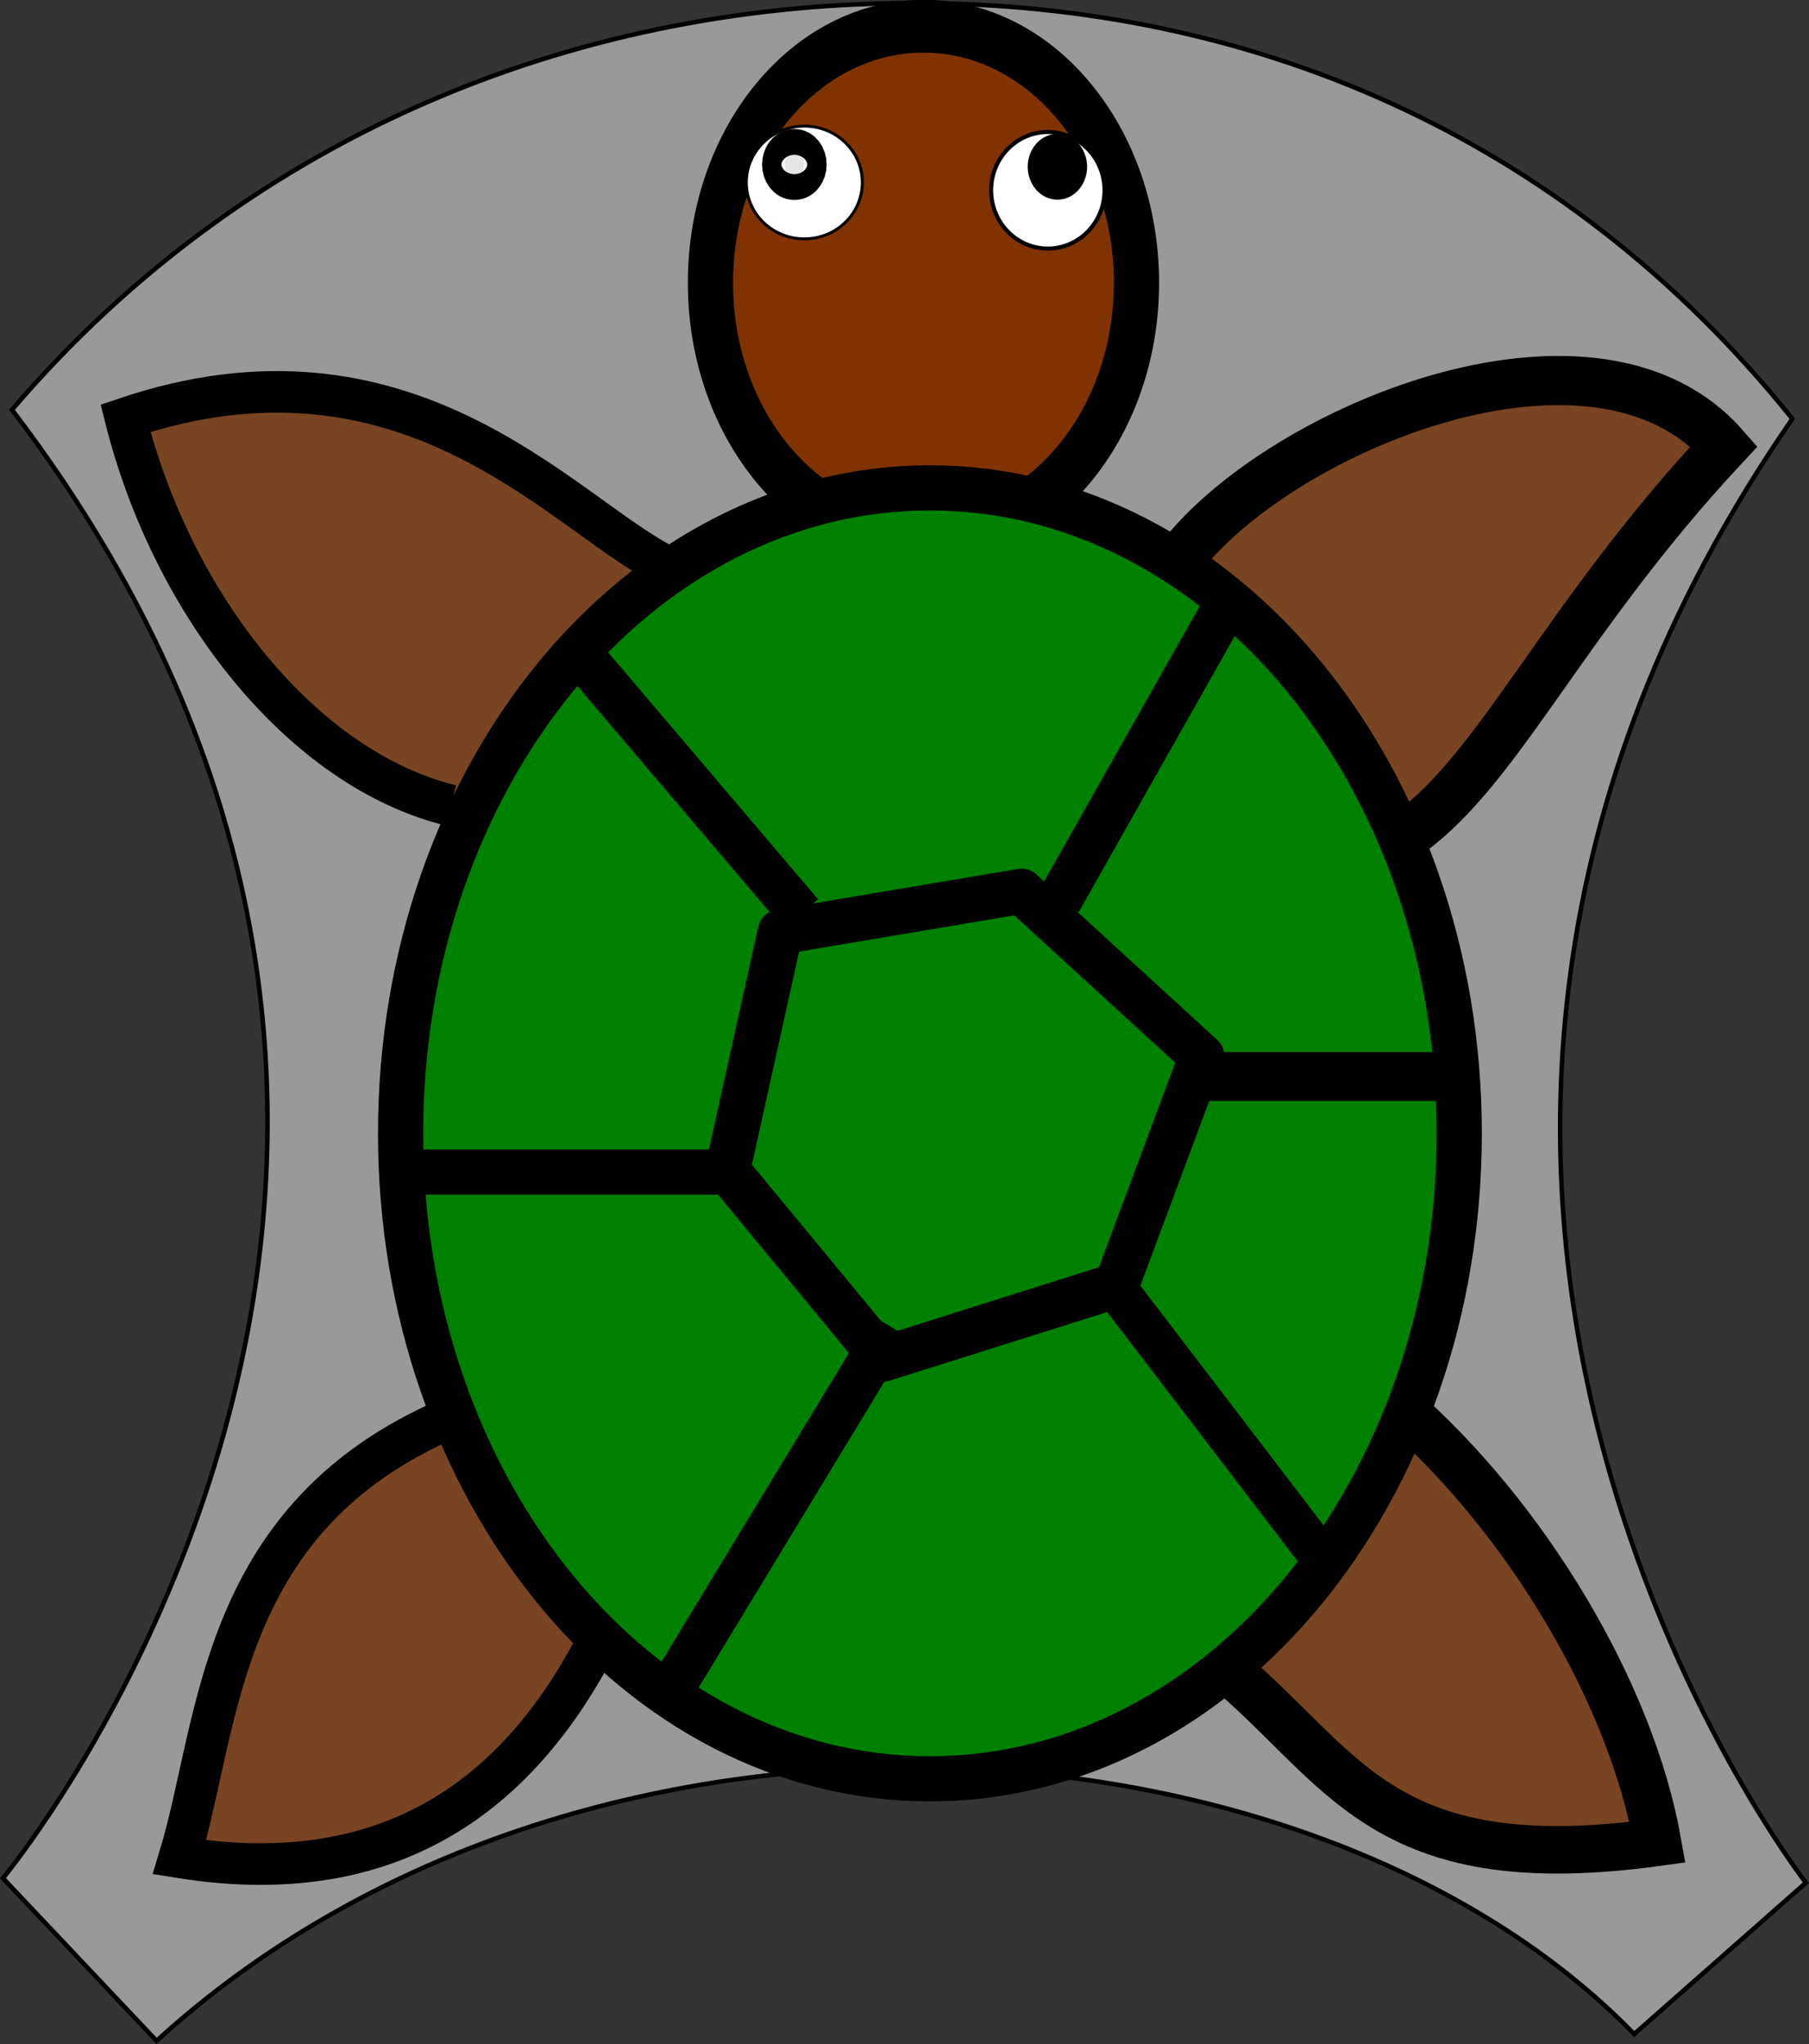 <?xml version="1.0" encoding="UTF-8" standalone="no"?>
<!-- Created with Inkscape (http://www.inkscape.org/) -->

<svg
   xmlns:osb="http://www.openswatchbook.org/uri/2009/osb"
   xmlns:dc="http://purl.org/dc/elements/1.1/"
   xmlns:cc="http://creativecommons.org/ns#"
   xmlns:rdf="http://www.w3.org/1999/02/22-rdf-syntax-ns#"
   xmlns:svg="http://www.w3.org/2000/svg"
   xmlns="http://www.w3.org/2000/svg"
   xmlns:xlink="http://www.w3.org/1999/xlink"
   xmlns:sodipodi="http://sodipodi.sourceforge.net/DTD/sodipodi-0.dtd"
   xmlns:inkscape="http://www.inkscape.org/namespaces/inkscape"
   width="400.344"
   height="452.393"
   id="svg2"
   version="1.1"
   inkscape:version="0.48.2 r9819"
   sodipodi:docname="turtle.svg">
  <rect width="100%" height="100%" fill="#333333" stroke="none"/>
  <defs
     id="defs4">
    <linearGradient
       id="linearGradient5487"
       osb:paint="solid">
      <stop
         style="stop-color:#000000;stop-opacity:1;"
         offset="0"
         id="stop5489" />
    </linearGradient>
    <linearGradient
       id="linearGradient5479"
       osb:paint="solid">
      <stop
         style="stop-color:#ffffff;stop-opacity:1;"
         offset="0"
         id="stop5481" />
    </linearGradient>
    <linearGradient
       id="linearGradient5443"
       osb:paint="solid">
      <stop
         style="stop-color:#ffffff;stop-opacity:1;"
         offset="0"
         id="stop5445" />
    </linearGradient>
    <linearGradient
       id="linearGradient5435"
       osb:paint="solid">
      <stop
         style="stop-color:#ffffff;stop-opacity:1;"
         offset="0"
         id="stop5437" />
    </linearGradient>
    <linearGradient
       id="linearGradient5348"
       osb:paint="solid">
      <stop
         style="stop-color:#ffffff;stop-opacity:1;"
         offset="0"
         id="stop5350" />
    </linearGradient>
    <linearGradient
       id="linearGradient5340"
       osb:paint="solid">
      <stop
         style="stop-color:#008000;stop-opacity:1;"
         offset="0"
         id="stop5342" />
    </linearGradient>
    <linearGradient
       id="linearGradient5334"
       osb:paint="solid">
      <stop
         style="stop-color:#00922a;stop-opacity:1;"
         offset="0"
         id="stop5336" />
    </linearGradient>
    <linearGradient
       inkscape:collect="always"
       xlink:href="#linearGradient5340"
       id="linearGradient5344"
       x1="166.429"
       y1="515.219"
       x2="410.714"
       y2="515.219"
       gradientUnits="userSpaceOnUse" />
    <linearGradient
       inkscape:collect="always"
       xlink:href="#linearGradient5348"
       id="linearGradient5352"
       x1="294.286"
       y1="356.291"
       x2="332.143"
       y2="356.291"
       gradientUnits="userSpaceOnUse" />
    <linearGradient
       inkscape:collect="always"
       xlink:href="#linearGradient5479"
       id="linearGradient5483"
       x1="343.071"
       y1="347.362"
       x2="371.929"
       y2="347.362"
       gradientUnits="userSpaceOnUse" />
    <linearGradient
       inkscape:collect="always"
       xlink:href="#linearGradient5487"
       id="linearGradient5491"
       x1="356.643"
       y1="339.148"
       x2="369.786"
       y2="339.148"
       gradientUnits="userSpaceOnUse" />
  </defs>
  <sodipodi:namedview
     id="base"
     pagecolor="#ffffff"
     bordercolor="#666666"
     borderopacity="1.0"
     inkscape:pageopacity="0.0"
     inkscape:pageshadow="2"
     inkscape:zoom="1"
     inkscape:cx="106.65625"
     inkscape:cy="255.79372"
     inkscape:document-units="px"
     inkscape:current-layer="layer1"
     showgrid="false"
     inkscape:window-width="1035"
     inkscape:window-height="723"
     inkscape:window-x="242"
     inkscape:window-y="0"
     inkscape:window-maximized="0"
     fit-margin-top="0"
     fit-margin-left="0"
     fit-margin-right="0"
     fit-margin-bottom="0" />
  <g
     inkscape:label="Layer 1"
     inkscape:groupmode="layer"
     id="layer1"
     transform="translate(-131.344,-298.669)">
    <path
       style="fill:#999999;stroke:#000000;stroke-width:1px;stroke-linecap:butt;stroke-linejoin:miter;stroke-opacity:1"
       d="m 134,389.362 c 128.38,168.346 -2,325 -2,325 l 34,36 c 94.04,-85.852 255.691,-74.901 327,-1.5 l 38,-33.5 c 0,0 -120.335,-154.398 -3,-324 -51.475,-64.104 -121.443,-91.643 -193,-92 -73.059,-0.365 -147.462,27.33 -201,90 z"
       id="path3499"
       inkscape:connector-curvature="0"
       sodipodi:nodetypes="ccccccsc" />
    <path
       style="fill:#803300;stroke:#000000;stroke-width:7.642;stroke-linecap:butt;stroke-linejoin:miter;stroke-miterlimit:4;stroke-opacity:1;stroke-dasharray:none"
       d="m 317.053,654.781 20.675,33.206 20.675,-35.051"
       id="path3866"
       inkscape:connector-curvature="0" />
    <path
       style="fill:#784421;stroke:#000000;stroke-width:10.519;stroke-linecap:butt;stroke-linejoin:miter;stroke-miterlimit:4;stroke-opacity:1;stroke-dasharray:none"
       d="m 440.714,609.764 c 28.45,24.819 51.596,63.681 57.455,96.645 -58.941,8.089 -68.506,-14.737 -92.91,-36.257"
       id="path3864"
       inkscape:connector-curvature="0"
       sodipodi:nodetypes="ccc" />
    <path
       style="fill:#784421;stroke:#000000;stroke-width:9.211;stroke-linecap:butt;stroke-linejoin:miter;stroke-miterlimit:4;stroke-opacity:1;stroke-dasharray:none"
       d="m 228.275,613.645 c -48.861,22.446 -48.339,66.845 -57.208,96.083 43.747,7.046 73.942,-10.876 93.071,-48.825"
       id="path3862"
       inkscape:connector-curvature="0"
       sodipodi:nodetypes="ccc" />
    <path
       style="fill:#784421;stroke:#000000;stroke-width:9.196;stroke-linecap:butt;stroke-linejoin:miter;stroke-miterlimit:4;stroke-opacity:1;stroke-dasharray:none"
       d="m 231.182,476.949 c -32.695,-7.98 -61.576,-44.007 -72.06,-85.719 61.901,-20.9 95.981,20.153 118.422,32.12"
       id="path3858"
       inkscape:connector-curvature="0"
       sodipodi:nodetypes="ccc" />
    <path
       style="fill:#784421;stroke:#000000;stroke-width:10.886;stroke-linecap:butt;stroke-linejoin:miter;stroke-miterlimit:4;stroke-opacity:1;stroke-dasharray:none"
       d="m 394.343,419.955 c 23.844,-27.881 90.596,-54.43 118.562,-22.513 -36.545,39.151 -50.572,73.364 -71.65,86.936"
       id="path3860"
       inkscape:connector-curvature="0"
       sodipodi:nodetypes="ccc" />
    <path
       sodipodi:type="arc"
       style="fill:#803300;fill-opacity:1;fill-rule:evenodd;stroke:#000000;stroke-width:10;stroke-linecap:butt;stroke-linejoin:round;stroke-miterlimit:4;stroke-opacity:1;stroke-dasharray:none;stroke-dashoffset:0"
       id="path3848"
       sodipodi:cx="-161.42857"
       sodipodi:cy="295.21933"
       sodipodi:rx="47.142857"
       sodipodi:ry="48.57143"
       d="m -114.286,295.219 c 0,26.825 -21.107,48.571 -47.143,48.571 -26.036,0 -47.143,-21.746 -47.143,-48.571 0,-26.825 21.107,-48.571 47.143,-48.571 26.036,0 47.143,21.746 47.143,48.571 z"
       transform="matrix(1,0,0,1.169,497.143,16.145)" />
    <path
       sodipodi:type="arc"
       style="fill:url(#linearGradient5344);fill-opacity:1;fill-rule:nonzero;stroke:#000000;stroke-width:10;stroke-linecap:butt;stroke-linejoin:round;stroke-miterlimit:4;stroke-opacity:1;stroke-dasharray:none;stroke-dashoffset:0"
       id="path3070"
       sodipodi:cx="288.57144"
       sodipodi:cy="515.2193"
       sodipodi:rx="117.14286"
       sodipodi:ry="142.85715"
       d="m 405.714,515.219 c 0,78.898 -52.447,142.857 -117.143,142.857 -64.696,0 -117.143,-63.959 -117.143,-142.857 0,-78.898 52.447,-142.857 117.143,-142.857 64.696,0 117.143,63.959 117.143,142.857 z"
       transform="translate(48.571,34.286)" />
    <path
       sodipodi:type="star"
       style="fill:#008000;fill-opacity:0.103;fill-rule:nonzero;stroke:#000000;stroke-width:10;stroke-linecap:butt;stroke-linejoin:round;stroke-miterlimit:4;stroke-opacity:1;stroke-dasharray:none;stroke-dashoffset:0"
       id="path3844"
       sodipodi:sides="3"
       sodipodi:cx="-188.57143"
       sodipodi:cy="258.07648"
       sodipodi:r1="56.133949"
       sodipodi:r2="51.798611"
       sodipodi:arg1="-0.25732371"
       sodipodi:arg2="0.78987384"
       inkscape:flatsided="false"
       inkscape:rounded="0"
       inkscape:randomized="0"
       d="m -134.286,243.791 -17.823,51.076 -51.234,17.365 -35.322,-40.973 10.578,-53.052 53.145,-10.103 z"
       inkscape:transform-center-x="-2.1072049"
       inkscape:transform-center-y="2.0790988"
       transform="matrix(1,0.021,-0.021,1,536.699,291.496)" />
    <path
       style="fill:none;stroke:#000000;stroke-width:10;stroke-linecap:butt;stroke-linejoin:miter;stroke-miterlimit:4;stroke-opacity:1;stroke-dasharray:none"
       d="m 328.571,592.362 -48.571,80"
       id="path3868"
       inkscape:connector-curvature="0" />
    <path
       style="fill:none;stroke:#000000;stroke-width:10;stroke-linecap:butt;stroke-linejoin:miter;stroke-miterlimit:4;stroke-opacity:1;stroke-dasharray:none"
       d="m 291.429,558.076 -68.571,0"
       id="path3870"
       inkscape:connector-curvature="0" />
    <path
       style="fill:none;stroke:#000000;stroke-width:10;stroke-linecap:butt;stroke-linejoin:miter;stroke-miterlimit:4;stroke-opacity:1;stroke-dasharray:none"
       d="M 308.571,500.934 260,443.791"
       id="path3872"
       inkscape:connector-curvature="0" />
    <path
       style="fill:none;stroke:#000000;stroke-width:10;stroke-linecap:butt;stroke-linejoin:miter;stroke-miterlimit:4;stroke-opacity:1;stroke-dasharray:none"
       d="m 365.714,498.076 37.143,-65.714"
       id="path3874"
       inkscape:connector-curvature="0" />
    <path
       style="fill:none;stroke:#000000;stroke-width:10.82;stroke-linecap:butt;stroke-linejoin:miter;stroke-miterlimit:4;stroke-opacity:1;stroke-dasharray:none"
       d="m 398.857,536.934 53.516,0"
       id="path3876"
       inkscape:connector-curvature="0" />
    <path
       style="fill:none;stroke:#000000;stroke-width:9.381;stroke-linecap:butt;stroke-linejoin:miter;stroke-miterlimit:4;stroke-opacity:1;stroke-dasharray:none"
       d="m 379.976,586.053 46.334,60.619"
       id="path3878"
       inkscape:connector-curvature="0" />
    <path
       sodipodi:type="arc"
       style="fill:url(#linearGradient5352);fill-opacity:1;fill-rule:evenodd;stroke:#000000;stroke-width:0.716;stroke-linecap:butt;stroke-linejoin:round;stroke-miterlimit:4;stroke-opacity:1;stroke-dasharray:none;stroke-dashoffset:0"
       id="path5346"
       sodipodi:cx="313.21429"
       sodipodi:cy="356.29074"
       sodipodi:rx="13.928572"
       sodipodi:ry="13.928572"
       d="m 327.143,356.291 c 0,7.693 -6.236,13.929 -13.929,13.929 -7.693,0 -13.929,-6.236 -13.929,-13.929 0,-7.693 6.236,-13.929 13.929,-13.929 7.693,0 13.929,6.236 13.929,13.929 z"
       transform="matrix(0.922,0,0,-0.896,20.562,658.292)" />
    <path
       sodipodi:type="arc"
       style="fill:#000000;fill-opacity:0.103;fill-rule:evenodd;stroke:#000000;stroke-width:10;stroke-linecap:butt;stroke-linejoin:round;stroke-miterlimit:4;stroke-opacity:1;stroke-dasharray:none;stroke-dashoffset:0"
       id="path5354"
       sodipodi:cx="310"
       sodipodi:cy="336.64789"
       sodipodi:rx="2.1428571"
       sodipodi:ry="2.8571429"
       d="m 312.143,336.648 c 0,1.578 -0.959,2.857 -2.143,2.857 -1.183,0 -2.143,-1.279 -2.143,-2.857 0,-1.578 0.959,-2.857 2.143,-2.857 1.183,0 2.143,1.279 2.143,2.857 z"
       transform="matrix(1,0,0,-1,-2.857,671.724)" />
    <path
       sodipodi:type="arc"
       style="fill:url(#linearGradient5483);fill-opacity:1;fill-rule:evenodd;stroke:#000000;stroke-width:1;stroke-linecap:butt;stroke-linejoin:round;stroke-miterlimit:4;stroke-opacity:1;stroke-dasharray:none;stroke-dashoffset:0"
       id="path5477"
       sodipodi:cx="357.5"
       sodipodi:cy="347.36218"
       sodipodi:rx="13.928572"
       sodipodi:ry="14.285714"
       d="m 371.429,347.362 c 0,7.89 -6.236,14.286 -13.929,14.286 -7.693,0 -13.929,-6.396 -13.929,-14.286 0,-7.89 6.236,-14.286 13.929,-14.286 7.693,0 13.929,6.396 13.929,14.286 z"
       transform="matrix(0.901,0,0,0.903,41.126,27.118)" />
    <path
       sodipodi:type="arc"
       style="fill:url(#linearGradient5491);fill-opacity:1;fill-rule:evenodd;stroke:#000000;stroke-width:1;stroke-linecap:butt;stroke-linejoin:round;stroke-miterlimit:4;stroke-opacity:1;stroke-dasharray:none;stroke-dashoffset:0"
       id="path5485"
       sodipodi:cx="363.21429"
       sodipodi:cy="339.14789"
       sodipodi:rx="6.0714288"
       sodipodi:ry="6.7857141"
       d="m 369.286,339.148 c 0,3.748 -2.718,6.786 -6.071,6.786 -3.353,0 -6.071,-3.038 -6.071,-6.786 0,-3.748 2.718,-6.786 6.071,-6.786 3.353,0 6.071,3.038 6.071,6.786 z"
       transform="translate(2.143,-3.571)" />
  </g>
</svg>
